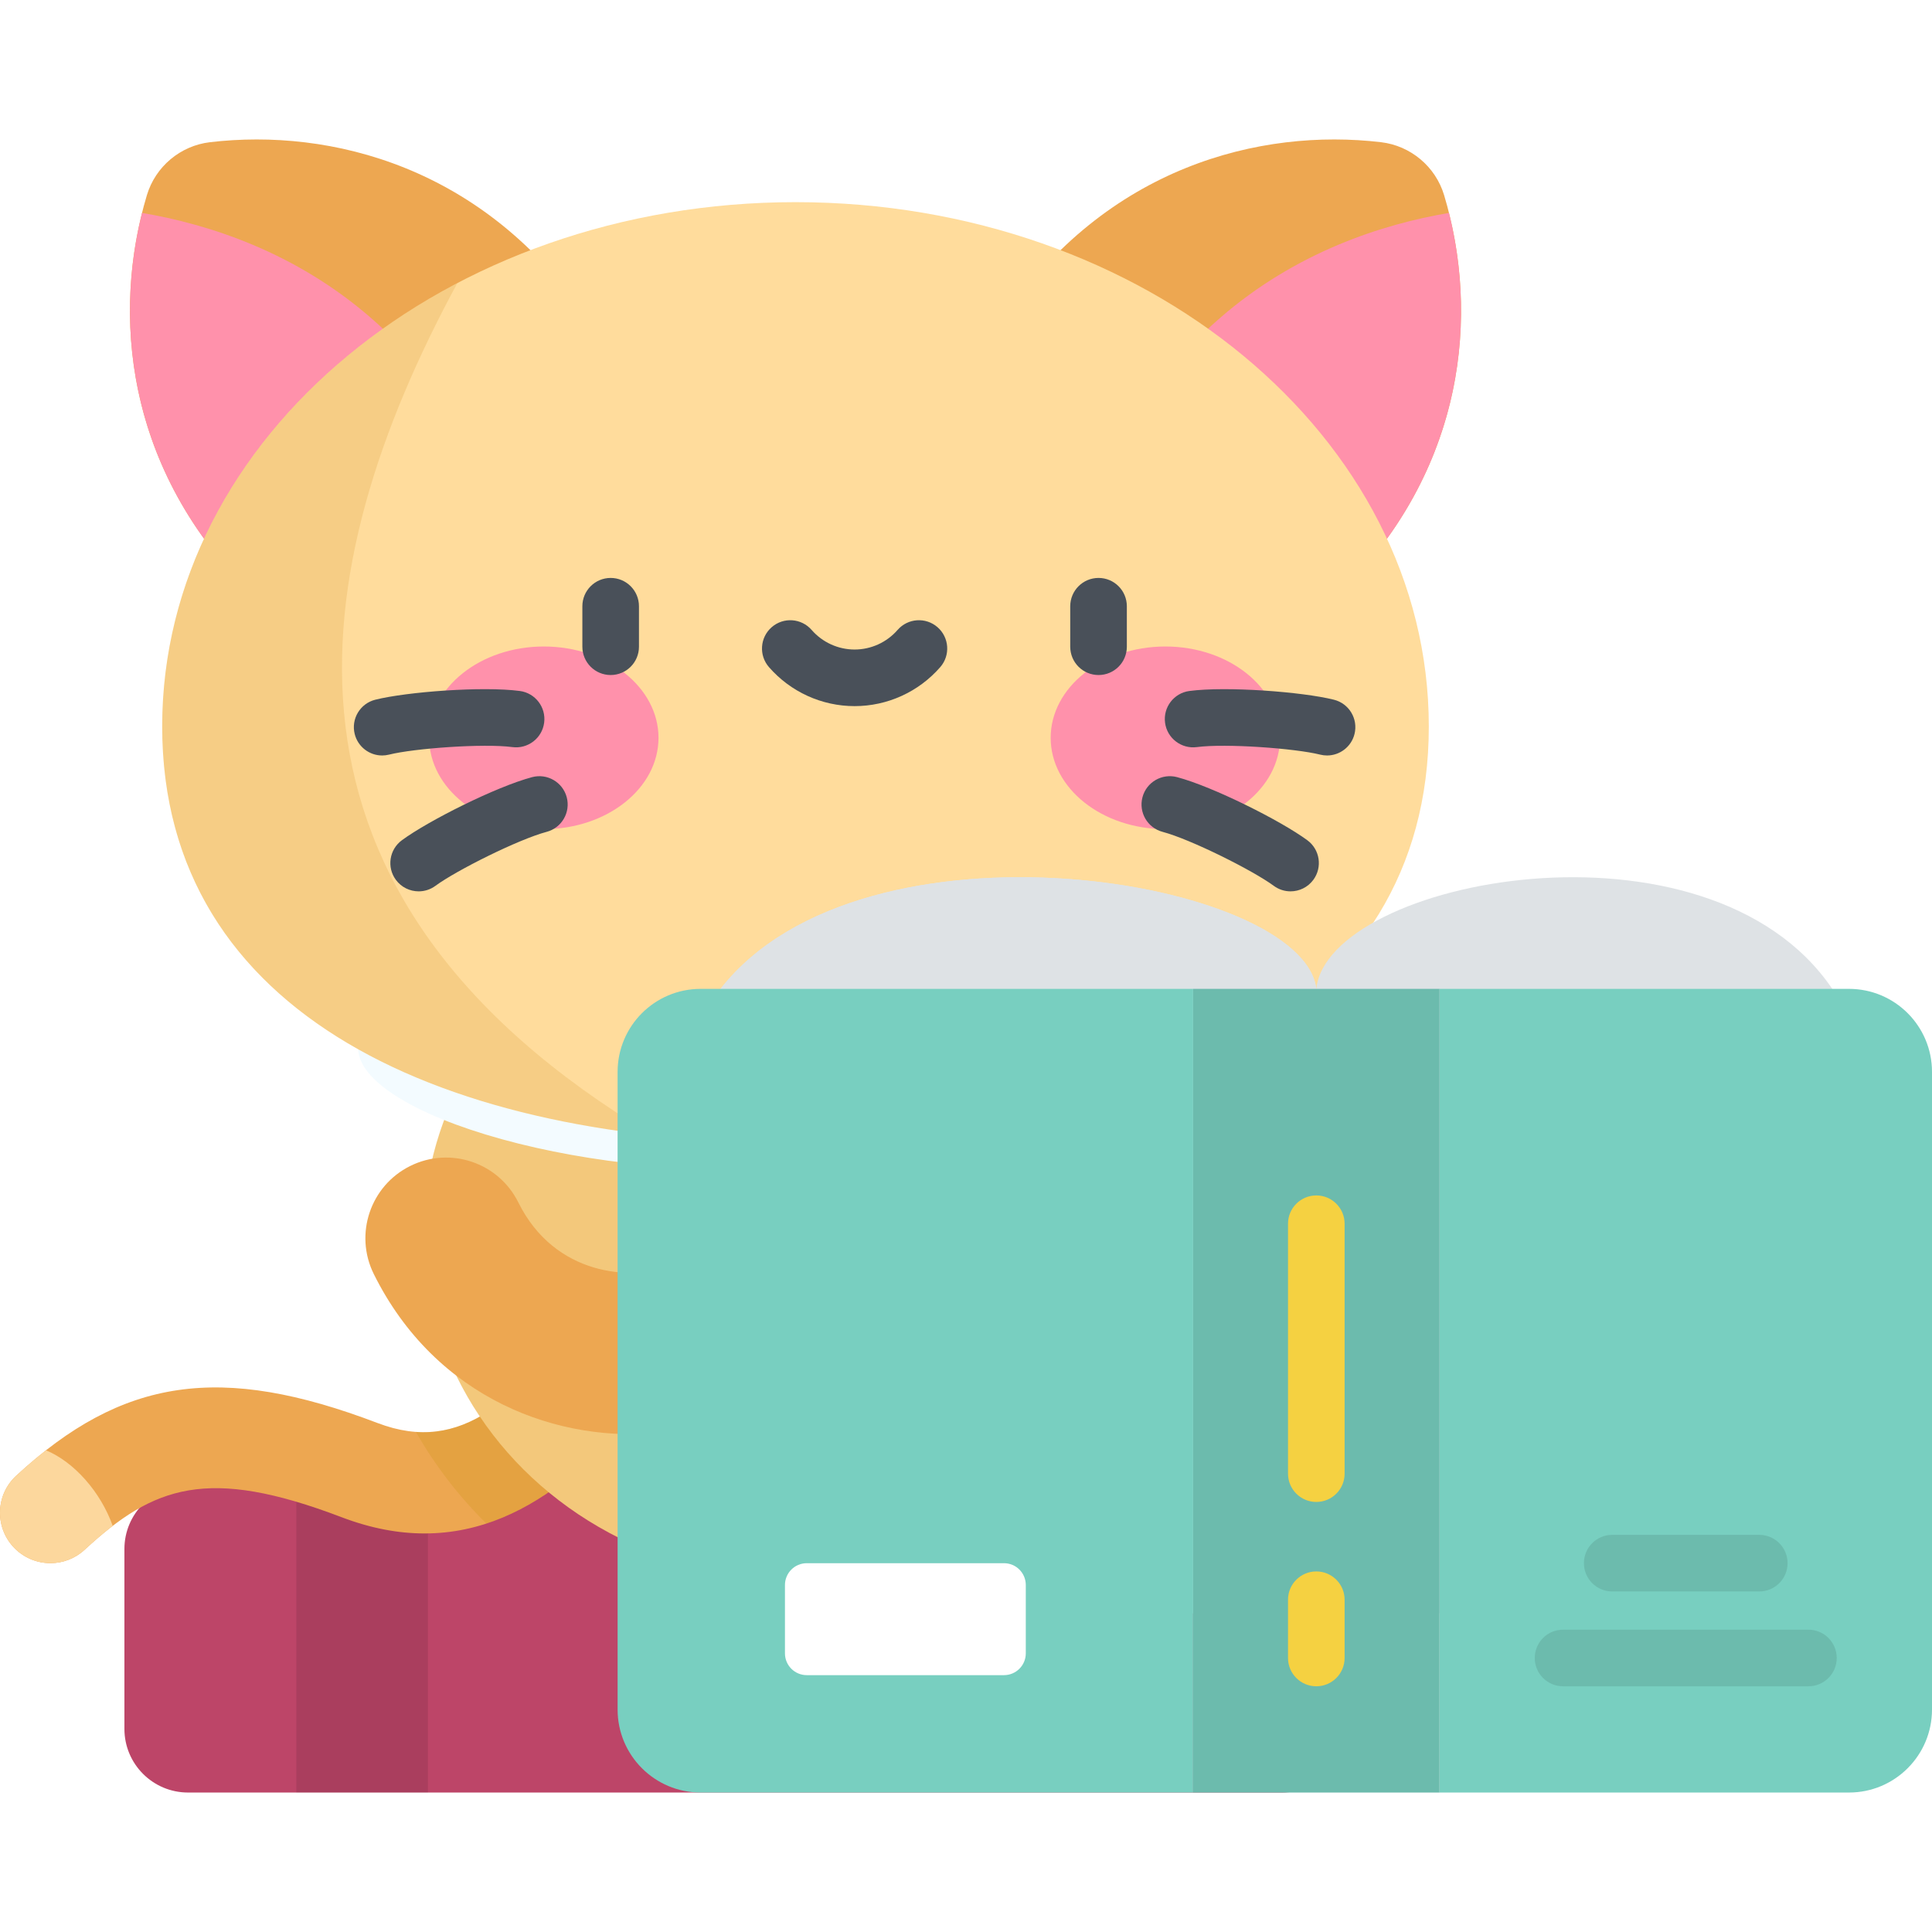 <?xml version="1.0" encoding="UTF-8" standalone="no"?>
<svg
   xmlns:dc="http://purl.org/dc/elements/1.1/"
   xmlns:cc="http://creativecommons.org/ns#"
   xmlns:rdf="http://www.w3.org/1999/02/22-rdf-syntax-ns#"
   xmlns:svg="http://www.w3.org/2000/svg"
   xmlns="http://www.w3.org/2000/svg"
   xmlns:sodipodi="http://sodipodi.sourceforge.net/DTD/sodipodi-0.dtd"
   xmlns:inkscape="http://www.inkscape.org/namespaces/inkscape"
   inkscape:version="1.0 (4035a4f, 2020-05-01)"
   sodipodi:docname="readingcourse.svg"
   xml:space="preserve"
   style="enable-background:new 0 0 512 512;"
   viewBox="0 0 512 512"
   y="0px"
   x="0px"
   id="Capa_1"
   version="1.1"><defs
   id="defs3599"><filter
     inkscape:collect="always"
     style="color-interpolation-filters:sRGB"
     id="filter2068"
     x="-0"
     width="1"
     y="-0"
     height="1"><feGaussianBlur
       inkscape:collect="always"
       stdDeviation="0.015"
       id="feGaussianBlur2070" /></filter></defs><sodipodi:namedview
   inkscape:current-layer="layer1"
   inkscape:window-maximized="0"
   inkscape:window-y="23"
   inkscape:window-x="0"
   inkscape:cy="369.89431"
   inkscape:cx="130.91263"
   inkscape:zoom="2.3209746"
   showgrid="false"
   id="namedview3597"
   inkscape:window-height="764"
   inkscape:window-width="1440"
   inkscape:pageshadow="2"
   inkscape:pageopacity="0"
   guidetolerance="10"
   gridtolerance="10"
   objecttolerance="10"
   borderopacity="1"
   bordercolor="#666666"
   pagecolor="#ffffff"
   inkscape:document-rotation="0" />






































<g
   id="g3659"><path
     style="fill:#BD4568;"
     d="M339.768,475.04H49.839c-9.317,0-16.869-7.553-16.869-16.869v-47.672  c0-9.317,7.553-16.869,16.869-16.869h289.929c9.317,0,16.869,7.553,16.869,16.869v47.672  C356.637,467.487,349.084,475.04,339.768,475.04z"
     id="path3486" /><rect
     x="78.54"
     y="393.63"
     style="opacity:0.1;enable-background:new    ;"
     width="34.867"
     height="81.41"
     id="rect3488" /><path
     style="fill:#EDA751;"
     d="M13.361,414.252c-3.599,0-7.188-1.446-9.821-4.301c-5.002-5.423-4.662-13.874,0.761-18.876  c28.207-26.022,54.153-29.808,95.739-13.965c22.567,8.593,36.91-6.345,57.846-31.974c4.668-5.714,13.083-6.559,18.797-1.894  c5.714,4.667,6.561,13.083,1.894,18.797c-15.744,19.271-36.227,44.34-66.054,44.343c-6.825,0-14.135-1.312-21.994-4.305  c-35.577-13.554-49.766-8.29-68.113,8.635C19.848,413.081,16.6,414.252,13.361,414.252z"
     id="path3490" /><path
     style="fill:#FCD79D;"
     d="M12.189,384.341c-2.619,2.051-5.244,4.295-7.888,6.734c-5.423,5.002-5.763,13.453-0.761,18.876  c2.633,2.855,6.222,4.301,9.821,4.301c3.238,0,6.487-1.171,9.055-3.54c2.543-2.346,5.006-4.459,7.457-6.338  C26.667,395.359,19.638,387.442,12.189,384.341z"
     id="path3492" /><path
     style="opacity:0.2;fill:#C18F00;enable-background:new    ;"
     d="M176.682,343.242c-5.714-4.665-14.129-3.82-18.797,1.894  c-17.612,21.56-30.559,35.55-47.661,34.335c5.055,8.878,11.345,17.043,18.659,24.286c21.244-6.913,37.008-26.192,49.692-41.718  C183.243,356.325,182.396,347.909,176.682,343.242z"
     id="path3494" /><ellipse
     style="fill:#FCD690;"
     cx="210.82"
     cy="326.93"
     rx="98.58"
     ry="91.6"
     id="ellipse3496" /><path
     style="opacity:0.15;fill:#C17A00;enable-background:new    ;"
     d="M196.421,417.558  c-45.049-29.576-31.087-90.194-23.44-116.704V242.32c-35.666,13.788-60.745,46.475-60.745,84.609  C112.235,372.976,148.8,411.082,196.421,417.558z"
     id="path3498" /><g
     id="g3546">
	
	
	
</g><path
     style="fill:#EDA751;"
     d="M176.193,379.562c-28.1,3.27-60.745-8.902-77.129-41.917c-5.247-10.574-0.929-23.399,9.645-28.647  c10.572-5.249,23.399-0.93,28.647,9.645c9.68,19.509,29.91,20.762,40.386,16.969c11.108-4.015,23.355,1.723,27.373,12.821  c4.018,11.1-1.722,23.355-12.821,27.373C187.219,377.643,181.793,378.91,176.193,379.562z"
     id="path3552" /><g
     id="g3566">
</g><g
     id="g3568">
</g><g
     id="g3570">
</g><g
     id="g3572">
</g><g
     id="g3574">
</g><g
     id="g3576">
</g><g
     id="g3578">
</g><g
     id="g3580">
</g><g
     id="g3582">
</g><g
     id="g3584">
</g><g
     id="g3586">
</g><g
     id="g3588">
</g><g
     id="g3590">
</g><g
     id="g3592">
</g><g
     id="g3594">
</g></g><g
   inkscape:groupmode="layer"
   id="layer1"
   inkscape:label="Layer 1"><ellipse
     ry="24.44"
     rx="75.213"
     cy="284.57"
     cx="106.116"
     id="path1066"
     style="fill:#f3fbff;stroke-width:0.64;fill-opacity:1"
     transform="matrix(0.997,0.077,0.226,0.974,0,0)" /></g><g
   inkscape:groupmode="layer"
   id="layer2"
   inkscape:label="Layer 2"><g
     id="g2024"
     style="enable-background:new 0 0 512 512;filter:url(#filter2068)"><g
       id="g3516">
	
	
</g><g
       id="g3532">
	
	
	
	
	
	
	
<g
   id="g2066"><path
     style="enable-background:new 0 0 512 512;fill:#EDA751"
     d="M150.824,168.088c19.29-16.186,32.169-43.358,4.961-83.526  c-27.424-40.485-68.254-50.633-100.13-46.878c-7.859,0.926-14.452,6.459-16.729,14.037c-9.233,30.739-6.329,72.711,28.779,106.748  C102.538,192.24,131.534,184.275,150.824,168.088z"
     id="path3500" /><path
     style="enable-background:new 0 0 512 512;fill:#FF91AB"
     d="M37.643,56.425c-7.57,30.224-3.29,69.711,30.061,102.044c30.192,29.271,55.993,27.18,74.896,15.564  C129.6,85.783,72.812,62.381,37.643,56.425z"
     id="path3502" /><path
     style="enable-background:new 0 0 512 512;fill:#EDA751"
     d="M270.809,168.088c-19.29-16.186-32.169-43.358-4.961-83.526  c27.424-40.485,68.253-50.633,100.129-46.878c7.859,0.926,14.452,6.459,16.729,14.037c9.233,30.739,6.329,72.711-28.779,106.748  C319.095,192.24,290.099,184.275,270.809,168.088z"
     id="path3504" /><path
     style="enable-background:new 0 0 512 512;fill:#FF91AB"
     d="M383.989,56.425c7.57,30.224,3.29,69.711-30.062,102.044c-30.192,29.271-55.993,27.18-74.895,15.564  C292.032,85.783,348.821,62.381,383.989,56.425z"
     id="path3506" /><path
     style="enable-background:new 0 0 512 512;fill:#FFDC9C"
     d="M378.649,192.519c0,76.738-75.141,110.348-167.833,110.348S42.984,269.257,42.984,192.519  S118.125,53.573,210.817,53.573S378.649,115.781,378.649,192.519z"
     id="path3508" /><path
     style="enable-background:new;opacity:0.15;fill:#C17A00"
     d="M121.202,75.025  c-47.003,24.623-78.218,68.038-78.218,117.493c0,65.966,55.527,100.062,129.997,108.335C66.082,237,80.023,151.11,121.202,75.025z"
     id="path3510" /><ellipse
     style="enable-background:new 0 0 512 512;fill:#FF91AB"
     cx="144.12"
     cy="195.53"
     rx="30.388"
     ry="24.2"
     id="ellipse3512" /><ellipse
     style="enable-background:new 0 0 512 512;fill:#FF91AB"
     cx="308.83"
     cy="195.53"
     rx="30.388"
     ry="24.2"
     id="ellipse3514" /><path
     style="fill:#495059;"
     d="M161.832,178.89c-4.142,0-7.5-3.357-7.5-7.5v-10.731c0-4.143,3.358-7.5,7.5-7.5   c4.143,0,7.5,3.357,7.5,7.5v10.731C169.332,175.532,165.975,178.89,161.832,178.89z"
     id="path3518" /><path
     style="fill:#495059;"
     d="M291.125,178.89c-4.143,0-7.5-3.357-7.5-7.5v-10.731c0-4.143,3.357-7.5,7.5-7.5s7.5,3.357,7.5,7.5   v10.731C298.625,175.532,295.268,178.89,291.125,178.89z"
     id="path3520" /><path
     style="fill:#495059;"
     d="M226.479,187.13c-8.699,0-16.972-3.768-22.697-10.337c-2.722-3.122-2.398-7.859,0.725-10.581   c3.122-2.723,7.859-2.397,10.581,0.726c2.877,3.3,7.028,5.192,11.391,5.192c4.362,0,8.514-1.893,11.391-5.192   c2.721-3.124,7.459-3.448,10.581-0.726c3.123,2.722,3.447,7.459,0.726,10.581C243.45,183.362,235.178,187.13,226.479,187.13z"
     id="path3522" /><path
     style="fill:#495059;"
     d="M101.272,200.21c-3.36,0-6.418-2.275-7.271-5.683c-1.004-4.018,1.438-8.091,5.457-9.096   c8.427-2.107,28.509-3.607,38.295-2.313c4.106,0.543,6.996,4.311,6.453,8.418c-0.543,4.108-4.325,6.993-8.418,6.453   c-7.65-1.013-26.017,0.326-32.691,1.995C102.486,200.137,101.874,200.21,101.272,200.21z"
     id="path3524" /><path
     style="fill:#495059;"
     d="M110.952,236.216c-2.3,0-4.568-1.053-6.039-3.045c-2.461-3.333-1.754-8.028,1.578-10.488   c6.986-5.158,24.983-14.199,34.524-16.732c4.003-1.06,8.111,1.321,9.174,5.324c1.063,4.004-1.321,8.11-5.324,9.174   c-7.46,1.98-23.93,10.215-29.464,14.301C114.061,235.739,112.5,236.216,110.952,236.216z"
     id="path3526" /><path
     style="fill:#495059;"
     d="M351.686,200.21c-0.603,0-1.214-0.073-1.825-0.226c-6.675-1.669-25.038-3.009-32.691-1.995   c-4.096,0.539-7.875-2.345-8.418-6.453c-0.543-4.106,2.347-7.875,6.453-8.418c9.785-1.292,29.869,0.207,38.295,2.313   c4.019,1.005,6.461,5.077,5.457,9.096C358.104,197.935,355.046,200.21,351.686,200.21z"
     id="path3528" /><path
     style="fill:#495059;"
     d="M342.005,236.216c-1.548,0-3.108-0.477-4.449-1.467c-5.534-4.086-22.004-12.32-29.464-14.301   c-4.003-1.063-6.387-5.17-5.324-9.174s5.17-6.386,9.174-5.324c9.541,2.533,27.538,11.574,34.524,16.732   c3.332,2.46,4.039,7.155,1.578,10.488C346.574,235.162,344.304,236.216,342.005,236.216z"
     id="path3530" /></g></g></g><g
     style="enable-background:new 0 0 512 512"
     id="g2134"><path
       d="M348.836,262.06c-3.476-29.073-119.819-48.635-157.892,0v165.465h157.892V262.06  z"
       style="fill:#DEE2E5;"
       id="SVGCleanerId_0" /><g
       id="g3536">
	<path
   d="M348.836,262.06c-3.476-29.073-119.819-48.635-157.892,0v165.465h157.892   V262.06z"
   style="fill:#DEE2E5;"
   id="SVGCleanerId_0_1_" />
</g><path
       id="path3538"
       d="M348.837,262.06c3.01-29.074,103.761-48.635,136.731,0v165.465H348.837V262.06z"
       style="fill:#DEE2E5;" /><path
       id="path3540"
       d="M316.196,475.04H185.674c-12.152,0-22.003-9.851-22.003-22.003V284.063   c0-12.152,9.851-22.003,22.003-22.003h130.521v212.98H316.196z"
       style="enable-background:new 0 0 512 512;fill:#78CFC0" /><path
       id="path3542"
       d="M489.997,475.04h-108.52V262.06h108.52c12.152,0,22.003,9.851,22.003,22.003v168.975   C512,465.189,502.149,475.04,489.997,475.04z"
       style="enable-background:new 0 0 512 512;fill:#78CFC0" /><rect
       id="rect3544"
       height="212.98"
       width="65.28"
       style="enable-background:new 0 0 512 512;fill:#78CFC0"
       y="262.06"
       x="316.2" /><rect
       id="rect3548"
       height="212.98"
       width="65.28"
       style="opacity:0.1;enable-background:new    ;"
       y="262.06"
       x="316.2" /><path
       id="path3550"
       d="M213.801,443.932h52.266c3.192,0,5.779-2.587,5.779-5.779v-18.11c0-3.192-2.587-5.779-5.779-5.779  h-52.266c-3.192,0-5.779,2.587-5.779,5.779v18.11C208.021,441.344,210.609,443.932,213.801,443.932z"
       style="fill:#FFFFFF;" /><g
       id="g3558">
	<path
   id="path3554"
   d="M348.836,398.034c-4.142,0-7.5-3.357-7.5-7.5v-66.23c0-4.143,3.358-7.5,7.5-7.5   c4.143,0,7.5,3.357,7.5,7.5v66.23C356.336,394.677,352.979,398.034,348.836,398.034z"
   style="fill:#F5D141;" />
	<path
   id="path3556"
   d="M348.836,446.883c-4.142,0-7.5-3.357-7.5-7.5v-15.439c0-4.143,3.358-7.5,7.5-7.5   c4.143,0,7.5,3.357,7.5,7.5v15.439C356.336,443.525,352.979,446.883,348.836,446.883z"
   style="fill:#F5D141;" />
</g><g
       id="g3564"
       style="opacity:0.1;">
	<path
   id="path3560"
   d="M479.251,446.883h-65.024c-4.143,0-7.5-3.357-7.5-7.5s3.357-7.5,7.5-7.5h65.024c4.143,0,7.5,3.357,7.5,7.5   S483.394,446.883,479.251,446.883z" />
	<path
   id="path3562"
   d="M466.224,421.752h-38.97c-4.143,0-7.5-3.357-7.5-7.5s3.357-7.5,7.5-7.5h38.97c4.143,0,7.5,3.357,7.5,7.5   C473.724,418.395,470.366,421.752,466.224,421.752z" />
</g></g></g>
</svg>
